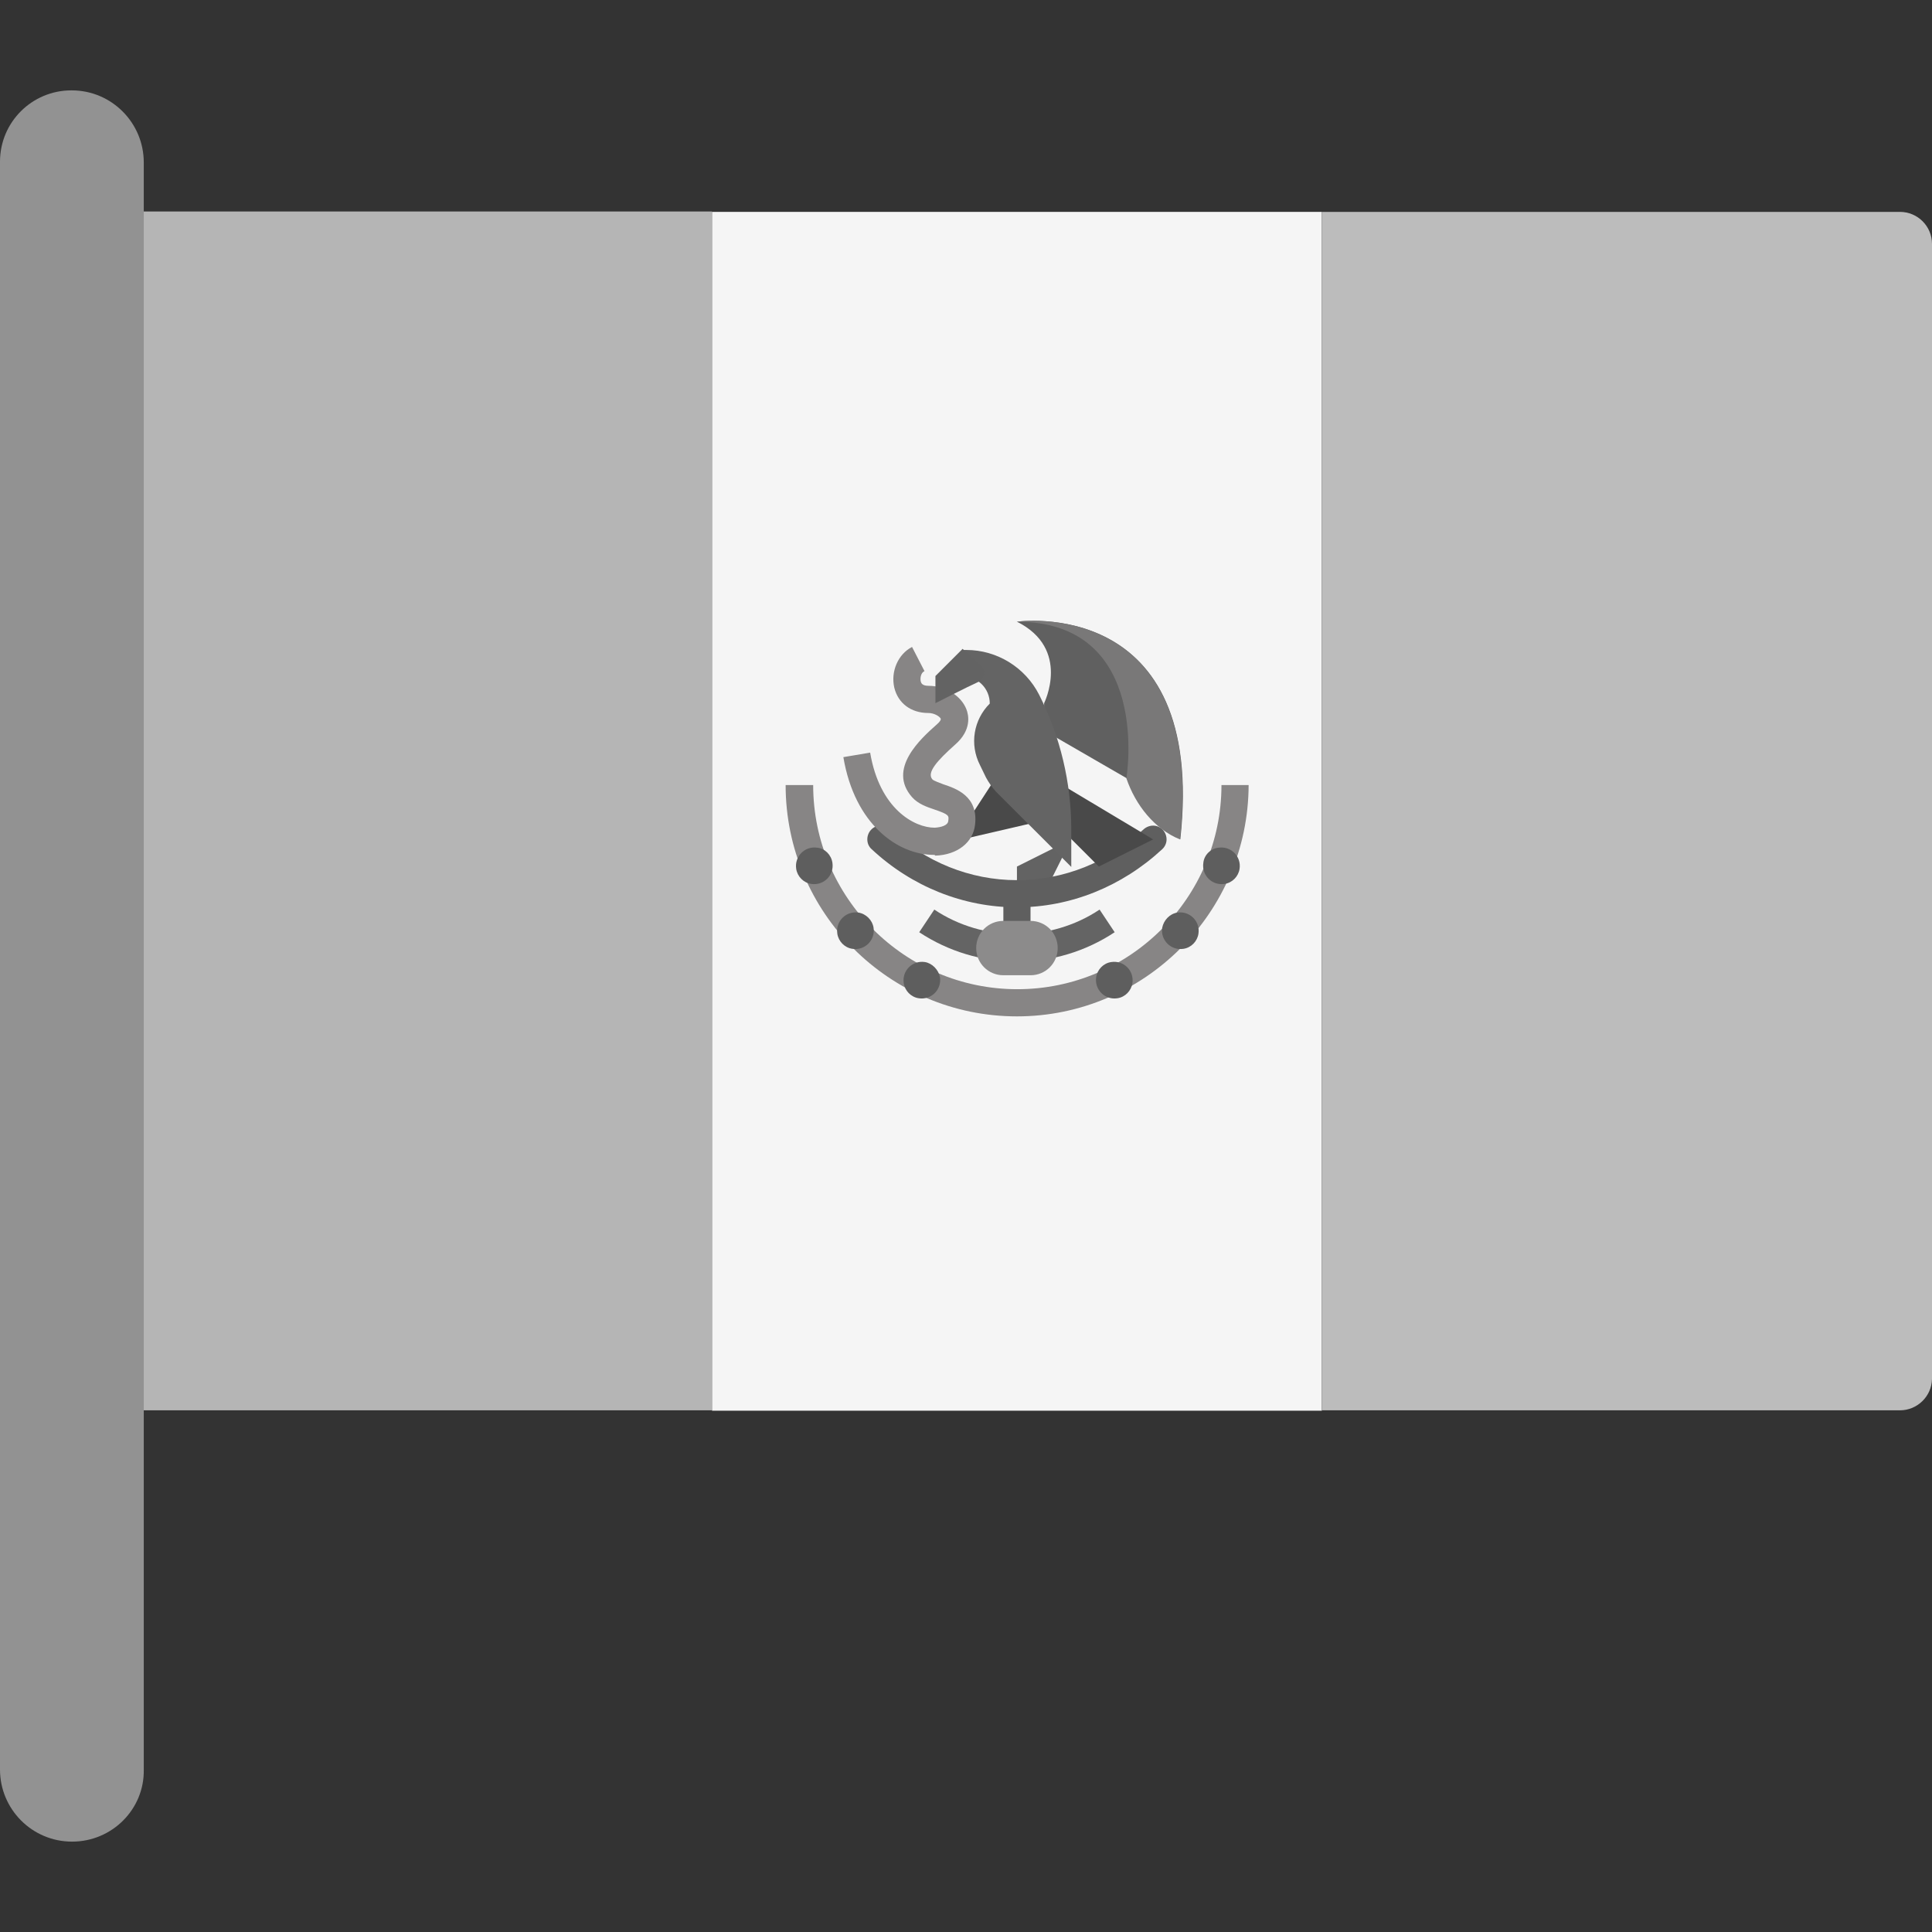 <?xml version="1.0"?>
<svg xmlns="http://www.w3.org/2000/svg" xmlns:xlink="http://www.w3.org/1999/xlink" version="1.1" id="Layer_1" x="0px" y="0px" viewBox="0 0 512 512" style="enable-background:new 0 0 512 512;" xml:space="preserve" width="512px" height="512px" class=""><rect x="0" y="0" width="512" height="512" fill="#333333" stroke="none"/><g><path style="fill:#B5B5B5" d="M188.7,373.75H35.5c-4.7,0-8.5-3.8-8.5-8.5V64.55c0-4.7,3.8-8.5,8.5-8.5h153.2V373.75L188.7,373.75z" data-original="#73AF00" class="" data-old_color="#B4B5B4"/><rect x="188.7" y="56.15" style="fill:#F5F5F5;" width="161.6" height="317.7" data-original="#F5F5F5" class=""/><path style="fill:#BCBCBC" d="M503.5,373.75H350.3V56.15h153.2c4.7,0,8.5,3.8,8.5,8.5v300.8  C511.9,370.05,508.1,373.75,503.5,373.75z" data-original="#FF4B55" class="" data-old_color="#BFB6B7"/><polygon style="fill:#636363" points="283.9,222.45 269.5,229.65 269.5,236.85 276.7,236.85 " data-original="#FFD250" class="" data-old_color="#666564"/><g>
	<path style="fill:#5F5F5F" d="M269.5,254.85c-2,0-3.6-1.6-3.6-3.6v-14.4c0-2,1.6-3.6,3.6-3.6s3.6,1.6,3.6,3.6v14.4   C273.1,253.25,271.5,254.85,269.5,254.85z" data-original="#00C3A0" class="" data-old_color="#5E5E5E"/>
	<path style="fill:#5F5F5F" d="M269.5,240.45c-14.2,0-27.9-5.5-38.5-15.4c-1.5-1.3-1.5-3.7-0.2-5.1c1.3-1.5,3.7-1.5,5.1-0.2   c9.3,8.7,21.2,13.5,33.6,13.5s24.3-4.7,33.6-13.5c1.5-1.3,3.7-1.3,5.1,0.2c1.3,1.5,1.3,3.7-0.2,5.1   C297.3,234.95,283.7,240.45,269.5,240.45z" data-original="#00C3A0" class="" data-old_color="#5E5E5E"/>
</g><path style="fill:#646464" d="M269.5,254.85c-9.2,0-18.2-2.7-25.9-7.8l4-6c13,8.7,30.8,8.7,43.8,0l4,6  C287.7,252.15,278.7,254.85,269.5,254.85z" data-original="#00AADC" class="" data-old_color="#666666"/><polygon style="fill:#494949" points="263.8,206.25 255.8,218.55 254.5,222.55 275.2,217.75 " data-original="#732D37" class="" data-old_color="#494848"/><path style="fill:#878585" d="M247.5,226.55c-9.5,0-21-8-24-25.9l7.1-1.2c2.5,14.9,11.7,19.9,17.1,19.9c1.7-0.1,3.5-0.6,3.6-1.8  c0.2-1.4,0.2-1.7-3.6-3c-2.1-0.7-4.4-1.5-6-3.3c-6.6-7.5,2.3-15.5,6.6-19.3c0.8-0.7,1.1-1.2,1-1.5c-0.3-0.6-1.7-1.5-3.3-1.5  c-4.6,0-8-2.6-9-6.7c-1-4.3,1-8.9,4.7-10.8l3.3,6.4c-0.9,0.4-1.2,1.7-1,2.7c0.1,0.4,0.3,1.2,2.1,1.2c4.4,0,8.6,2.6,10,6.2  c0.6,1.5,1.5,5.5-3,9.4c-4.7,4.2-7.6,7.4-6,9.2c0.4,0.4,1.9,0.9,2.9,1.3c3.3,1.1,9.3,3.1,8.4,10.7c-0.5,4.7-4.7,8-10.5,8.2  C247.7,226.55,247.6,226.55,247.5,226.55z" data-original="#AAD264" class="" data-old_color="#888686"/><path style="fill:#606060" d="M276.7,186.35c0,0,7.2-14.4-7.2-21.6c0,0,50.4-7.2,43.3,57.7l0,0c-4.7-3.8-11.7-10.7-14.2-16.2  l-21.8-12.6L276.7,186.35L276.7,186.35z" data-original="#874150" class="" data-old_color="#605F5F"/><path style="fill:#494949" d="M269.5,200.85l36.1,21.6c0,0,0,0-14.4,7.2l-21.6-21.6v-7.2H269.5z" data-original="#732D37" class="" data-old_color="#494848"/><path style="fill:#646464" d="M255.1,179.25L255.1,179.25c4,0,7.2,3.2,7.2,7.2l0,0c-4.3,4.3-5.4,10.8-2.6,16.3l1.6,3.3  c0.7,1.3,1.6,2.6,2.6,3.7l20,20v-9.9c0-12.4-2.9-24.6-8.5-35.7l0,0c-3.7-7.3-11.2-11.9-19.3-11.9h-1L255.1,179.25L255.1,179.25z" data-original="#783C46" class="" data-old_color="#666666"/><path style="fill:#636363" d="M255.1,171.95l-7.2,7.2v7.2c0,0,8.6-4.4,11.5-5.7c2-1,1.7-3.3,0.5-4.4  C258.9,175.45,255.1,171.95,255.1,171.95z" data-original="#FFD250" class="" data-old_color="#666564"/><path style="fill:#878585" d="M269.5,269.35c-33.8,0-61.3-27.5-61.3-61.3h7.3c0,29.8,24.3,54.1,54.1,54.1s54.1-24.3,54.1-54.1h7.2  C330.8,241.75,303.3,269.35,269.5,269.35z" data-original="#AAD264" class="" data-old_color="#888686"/><g>
	<path style="fill:#5E5E5E" d="M220.6,228.65c0.5,3.3-2.3,6.1-5.6,5.6c-2.1-0.3-3.7-2-4-4c-0.5-3.3,2.3-6.1,5.6-5.6   C218.6,224.85,220.3,226.55,220.6,228.65z" data-original="#FFE15A" class="" data-old_color="#5D5D5C"/>
	<path style="fill:#5E5E5E" d="M231.5,245.85c0.5,3.3-2.3,6.1-5.6,5.6c-2.1-0.3-3.7-2-4-4c-0.5-3.3,2.3-6.1,5.6-5.6   C229.5,242.15,231.2,243.85,231.5,245.85z" data-original="#FFE15A" class="" data-old_color="#5D5D5C"/>
	<path style="fill:#5E5E5E" d="M249.1,258.95c0.5,3.3-2.3,6.1-5.6,5.6c-2.1-0.3-3.7-2-4-4c-0.5-3.3,2.3-6.1,5.6-5.6   C247,255.25,248.7,256.95,249.1,258.95z" data-original="#FFE15A" class="" data-old_color="#5D5D5C"/>
	<path style="fill:#5E5E5E" d="M318.9,228.65c-0.5,3.3,2.3,6.1,5.6,5.6c2.1-0.3,3.7-2,4-4c0.5-3.3-2.3-6.1-5.6-5.6   C320.9,224.85,319.1,226.55,318.9,228.65z" data-original="#FFE15A" class="" data-old_color="#5D5D5C"/>
	<path style="fill:#5E5E5E" d="M308,245.85c-0.5,3.3,2.3,6.1,5.6,5.6c2.1-0.3,3.7-2,4-4c0.5-3.3-2.3-6.1-5.6-5.6   C310,242.15,308.4,243.85,308,245.85z" data-original="#FFE15A" class="" data-old_color="#5D5D5C"/>
	<path style="fill:#5E5E5E" d="M290.5,258.95c-0.5,3.3,2.3,6.1,5.6,5.6c2.1-0.3,3.7-2,4-4c0.5-3.3-2.3-6.1-5.6-5.6   C292.4,255.25,290.8,256.95,290.5,258.95z" data-original="#FFE15A" class="" data-old_color="#5D5D5C"/>
</g><path style="fill:#8C8B8B" d="M273.1,258.45h-7.2c-4,0-7.2-3.2-7.2-7.2l0,0c0-4,3.2-7.2,7.2-7.2h7.2c4,0,7.2,3.2,7.2,7.2l0,0  C280.3,255.25,277.1,258.45,273.1,258.45z" data-original="#FFB478" class="" data-old_color="#8A8A8A"/><path style="fill:#797878" d="M298.5,206.25c2.4,7.1,7.5,13.5,14.2,16.2l0,0c7.2-64.9-43.3-57.7-43.3-57.7  C305.5,164.75,298.5,206.25,298.5,206.25z" data-original="#9B4B5A" class="" data-old_color="#939393"/><path style="fill:#929292" d="M19.1,488.05L19.1,488.05c-10.6,0-19.1-8.6-19.1-19.1V42.85c0-10.5,8.5-18.9,18.9-18.9H19  c10.6,0,19.1,8.6,19.1,19.1v425.9C38.3,479.45,29.7,488.05,19.1,488.05z" data-original="#2E3033" class="active-path" data-old_color="#939393"/></g> </svg>
